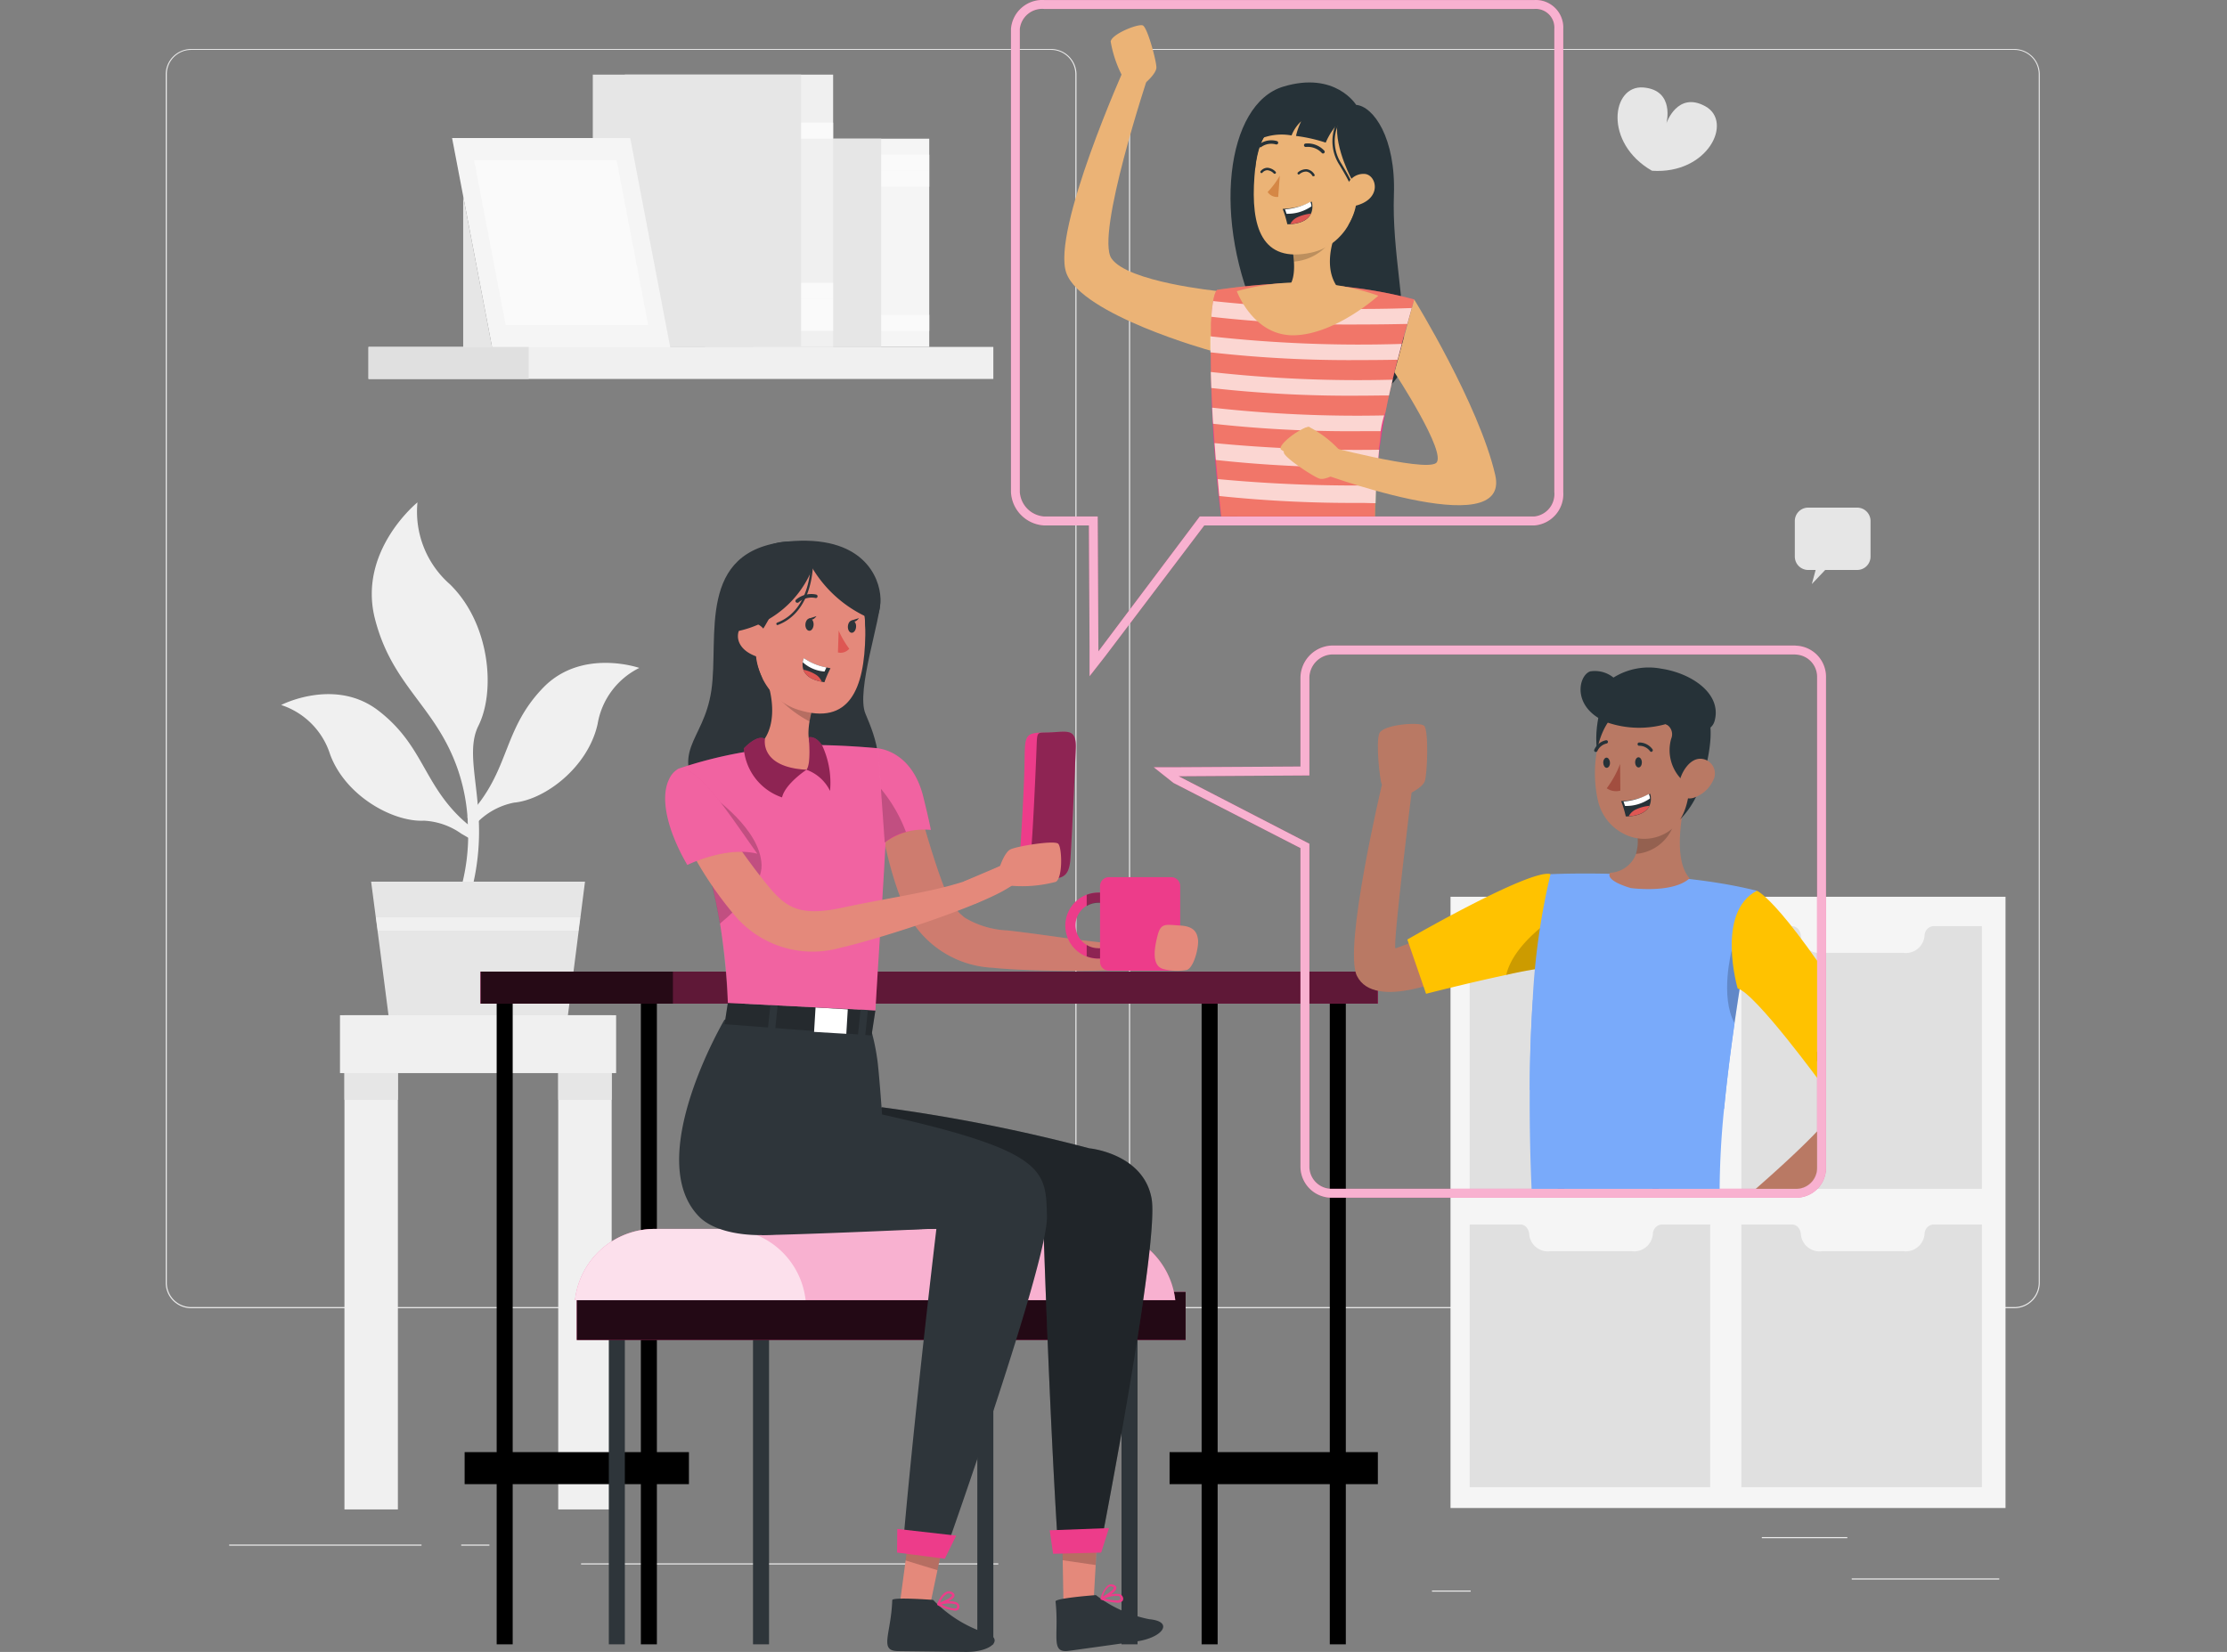<svg id="Our_Communities_" data-name="Our Communities " xmlns="http://www.w3.org/2000/svg" xmlns:xlink="http://www.w3.org/1999/xlink" width="191.273" height="141.918" viewBox="0 0 191.273 141.918">
  <rect x="0" y="0" width="191.273" height="141.918" fill="#808080" stroke="none"/>
  <defs>
    <clipPath id="clip-path">
      <path id="Path_77575" data-name="Path 77575" d="M319.478,192.963V235.04a1.8,1.8,0,0,1-1.844,1.844H277.852a1.913,1.913,0,0,1-1.981-1.844v-27.8l-11.231-5.8,11.231-.069v-8.415a2.031,2.031,0,0,1,1.981-1.981h39.782a1.912,1.912,0,0,1,1.844,1.993Z" transform="translate(-264.64 -190.97)" fill="none"/>
    </clipPath>
    <clipPath id="clip-path-2">
      <path id="Path_77612" data-name="Path 77612" d="M274.884,47.712V87.494a1.934,1.934,0,0,1-1.721,2.1H244.431l-8.706,11.586L235.664,89.6h-4.59a2.257,2.257,0,0,1-2.1-2.1V47.712a1.934,1.934,0,0,1,2.1-1.721h42.077a1.6,1.6,0,0,1,1.733,1.721Z" transform="translate(-228.97 -45.985)" fill="none"/>
    </clipPath>
  </defs>
  <g id="freepik--background-complete--inject-3" transform="translate(0 4.211)">
    <rect id="Rectangle_6133" data-name="Rectangle 6133" width="191.273" transform="translate(0 124.67)" fill="#ebebeb"/>
    <rect id="Rectangle_6134" data-name="Rectangle 6134" width="12.669" height="0.096" transform="translate(159.043 131.391)" fill="#ebebeb"/>
    <rect id="Rectangle_6135" data-name="Rectangle 6135" width="3.324" height="0.096" transform="translate(122.991 132.431)" fill="#ebebeb"/>
    <rect id="Rectangle_6136" data-name="Rectangle 6136" width="7.341" height="0.096" transform="translate(151.32 127.841)" fill="#ebebeb"/>
    <rect id="Rectangle_6137" data-name="Rectangle 6137" width="16.521" height="0.096" transform="translate(19.684 128.484)" fill="#ebebeb"/>
    <rect id="Rectangle_6138" data-name="Rectangle 6138" width="2.421" height="0.096" transform="translate(39.613 128.484)" fill="#ebebeb"/>
    <rect id="Rectangle_6139" data-name="Rectangle 6139" width="35.834" height="0.096" transform="translate(49.907 130.098)" fill="#ebebeb"/>
    <path id="Path_77525" data-name="Path 77525" d="M113.251,163.176H39.39a2.184,2.184,0,0,1-2.18-2.184V57.165A2.184,2.184,0,0,1,39.39,55h73.86a2.184,2.184,0,0,1,2.184,2.184V160.992A2.184,2.184,0,0,1,113.251,163.176ZM39.39,55.076a2.089,2.089,0,0,0-2.085,2.089V160.992a2.089,2.089,0,0,0,2.085,2.089h73.86a2.092,2.092,0,0,0,2.089-2.089V57.165a2.092,2.092,0,0,0-2.089-2.089Z" transform="translate(-22.977 -55)" fill="#ebebeb"/>
    <path id="Path_77526" data-name="Path 77526" d="M329.548,163.176H255.684a2.188,2.188,0,0,1-2.184-2.184V57.165A2.188,2.188,0,0,1,255.684,55h73.864a2.184,2.184,0,0,1,2.177,2.165V160.992A2.184,2.184,0,0,1,329.548,163.176Zm-73.864-108.1a2.092,2.092,0,0,0-2.089,2.089V160.992a2.092,2.092,0,0,0,2.089,2.089h73.864a2.092,2.092,0,0,0,2.089-2.089V57.165a2.092,2.092,0,0,0-2.089-2.089Z" transform="translate(-156.532 -55)" fill="#ebebeb"/>
    <path id="Path_77527" data-name="Path 77527" d="M63.13,200.82a6.541,6.541,0,0,1,4.208,4.254c1.327,3.588,5.424,5.814,8.056,5.684a6.061,6.061,0,0,1,3.221,1.125c.325.184.658.383,1.014.589-.046-.356-.08-.727-.1-1.105-.283-.218-.562-.451-.834-.7l-.187-.176c-3.171-3.06-3.263-6.254-6.962-9.138C67.793,198.4,63.13,200.82,63.13,200.82Z" transform="translate(-38.982 -144.464)" fill="#f0f0f0"/>
    <path id="Path_77528" data-name="Path 77528" d="M119.721,193.3a6.583,6.583,0,0,0-3.58,4.808c-.822,3.741-4.548,6.522-7.172,6.763a6.094,6.094,0,0,0-3.033,1.568l-.918.727c0-.36-.023-.731-.057-1.109.249-.256.493-.524.727-.815l.161-.2c2.708-3.466,2.349-6.652,5.6-10.03C114.764,191.57,119.721,193.3,119.721,193.3Z" transform="translate(-64.811 -140.129)" fill="#f0f0f0"/>
    <path id="Path_77529" data-name="Path 77529" d="M92.67,184.181a20.207,20.207,0,0,1-.62,5.963c-1.779,6.92-.987.1-.987.1a17.508,17.508,0,0,0,.689-5.332c0-.36-.023-.731-.057-1.109a16.169,16.169,0,0,0-.83-4.039c-1.878-5.439-5.634-7.119-7.119-12.952S87.4,156.82,87.4,156.82a8.285,8.285,0,0,0,2.773,7.023c3.462,3.362,3.951,9.18,2.467,12.16-.864,1.729-.314,3.9-.061,6.782C92.62,183.233,92.655,183.7,92.67,184.181Z" transform="translate(-51.545 -117.872)" fill="#f0f0f0"/>
    <path id="Path_77530" data-name="Path 77530" d="M101.7,242l-.413,3.236-.153,1.174-.149,1.182-.784,6.128-15.354-.061-.784-6.074-.31-2.349L83.33,242Z" transform="translate(-51.455 -170.469)" fill="#e6e6e6"/>
    <path id="Path_77531" data-name="Path 77531" d="M101.955,250l-.153,1.148H84.577L84.42,250Z" transform="translate(-52.128 -175.409)" fill="#f0f0f0"/>
    <rect id="Rectangle_6140" data-name="Rectangle 6140" width="4.59" height="42.459" transform="translate(29.584 83.006)" fill="#f0f0f0"/>
    <rect id="Rectangle_6141" data-name="Rectangle 6141" width="4.59" height="42.459" transform="translate(47.945 83.006)" fill="#f0f0f0"/>
    <rect id="Rectangle_6142" data-name="Rectangle 6142" width="4.59" height="4.973" transform="translate(29.584 85.301)" fill="#e6e6e6"/>
    <rect id="Rectangle_6143" data-name="Rectangle 6143" width="4.59" height="4.973" transform="translate(47.945 85.301)" fill="#e6e6e6"/>
    <rect id="Rectangle_6144" data-name="Rectangle 6144" width="23.716" height="4.973" transform="translate(29.201 83.006)" fill="#f0f0f0"/>
    <rect id="Rectangle_6145" data-name="Rectangle 6145" width="47.669" height="52.512" transform="translate(124.582 72.831)" fill="#f5f5f5"/>
    <path id="Path_77532" data-name="Path 77532" d="M411.656,319v22.569H391V319h4.391s.574,0,.715.765a1.607,1.607,0,0,0,1.836,1.53H404.9a1.622,1.622,0,0,0,1.836-1.53.833.833,0,0,1,.715-.765Z" transform="translate(-241.436 -218.015)" fill="#e0e0e0"/>
    <path id="Path_77533" data-name="Path 77533" d="M350.656,319v22.569H330V319h4.391s.574,0,.715.765a1.607,1.607,0,0,0,1.836,1.53H343.9a1.622,1.622,0,0,0,1.836-1.53.833.833,0,0,1,.715-.765Z" transform="translate(-203.769 -218.015)" fill="#e0e0e0"/>
    <path id="Path_77534" data-name="Path 77534" d="M411.656,252v22.569H391V252h4.391s.574,0,.715.765a1.607,1.607,0,0,0,1.836,1.53H404.9a1.622,1.622,0,0,0,1.836-1.53.833.833,0,0,1,.715-.765Z" transform="translate(-241.436 -176.644)" fill="#e0e0e0"/>
    <path id="Path_77535" data-name="Path 77535" d="M350.656,252v22.569H330V252h4.391s.574,0,.715.765a1.607,1.607,0,0,0,1.836,1.53H343.9a1.622,1.622,0,0,0,1.836-1.53.833.833,0,0,1,.715-.765Z" transform="translate(-203.769 -176.644)" fill="#e0e0e0"/>
    <rect id="Rectangle_6146" data-name="Rectangle 6146" width="15.137" height="17.889" transform="translate(64.675 7.704)" fill="#f5f5f5"/>
    <rect id="Rectangle_6147" data-name="Rectangle 6147" width="5.504" height="1.376" transform="translate(74.308 22.841)" fill="#fafafa"/>
    <rect id="Rectangle_6148" data-name="Rectangle 6148" width="5.504" transform="translate(74.308 21.465)" fill="#fafafa"/>
    <rect id="Rectangle_6149" data-name="Rectangle 6149" width="5.504" height="1.376" transform="translate(74.308 9.08)" fill="#fafafa"/>
    <rect id="Rectangle_6150" data-name="Rectangle 6150" width="5.504" height="1.376" transform="translate(74.308 10.457)" fill="#fafafa"/>
    <rect id="Rectangle_6151" data-name="Rectangle 6151" width="15.137" height="17.889" transform="translate(60.547 7.704)" fill="#e6e6e6"/>
    <rect id="Rectangle_6152" data-name="Rectangle 6152" width="17.889" height="23.393" transform="translate(53.667 2.2)" fill="#f0f0f0"/>
    <rect id="Rectangle_6153" data-name="Rectangle 6153" width="4.128" height="2.752" transform="translate(67.427 21.465)" fill="#fafafa"/>
    <rect id="Rectangle_6154" data-name="Rectangle 6154" width="4.128" height="1.376" transform="translate(67.427 20.089)" fill="#fafafa"/>
    <rect id="Rectangle_6155" data-name="Rectangle 6155" width="4.128" height="1.376" transform="translate(67.427 6.328)" fill="#fafafa"/>
    <rect id="Rectangle_6156" data-name="Rectangle 6156" width="4.128" transform="translate(67.427 9.08)" fill="#fafafa"/>
    <rect id="Rectangle_6157" data-name="Rectangle 6157" width="17.889" height="23.393" transform="translate(50.914 2.2)" fill="#e6e6e6"/>
    <rect id="Rectangle_6158" data-name="Rectangle 6158" width="53.667" height="2.752" transform="translate(31.649 25.593)" fill="#f0f0f0"/>
    <path id="Path_77536" data-name="Path 77536" d="M101.51,75h15.3l3.435,17.978h-15.3Z" transform="translate(-62.681 -67.35)" fill="#f5f5f5"/>
    <rect id="Rectangle_6159" data-name="Rectangle 6159" width="13.761" height="2.752" transform="translate(31.649 25.593)" fill="#e0e0e0"/>
    <path id="Path_77537" data-name="Path 77537" d="M106.46,80H118.7l2.708,14.153H109.168Z" transform="translate(-65.737 -70.437)" fill="#fafafa"/>
    <path id="Path_77538" data-name="Path 77538" d="M104,88.04v12.99h2.483Z" transform="translate(-64.218 -75.402)" fill="#e6e6e6"/>
    <path id="Path_77539" data-name="Path 77539" d="M370.739,65.245c-2.414-1.339-3.351,1.465-3.351,1.465s.765-2.85-1.97-3.083-3.443,4.755.731,7.153C370.949,71.109,373.152,66.58,370.739,65.245Z" transform="translate(-224.265 -60.322)" fill="#e6e6e6"/>
    <path id="Path_77540" data-name="Path 77540" d="M408.355,158h-4.208A1.148,1.148,0,0,0,403,159.148v3.06a1.148,1.148,0,0,0,1.148,1.148h.639l-.325,1.209,1.147-1.209h2.747a1.147,1.147,0,0,0,1.147-1.148v-3.06A1.148,1.148,0,0,0,408.355,158Z" transform="translate(-248.846 -118.601)" fill="#e6e6e6"/>
  </g>
  <g id="freepik--Table--inject-3" transform="translate(39.906 83.471)">
    <rect id="Rectangle_6160" data-name="Rectangle 6160" width="17.889" height="2.752" transform="translate(60.547 41.282)"/>
    <rect id="Rectangle_6161" data-name="Rectangle 6161" width="1.376" height="55.043" transform="translate(63.299 2.752)"/>
    <rect id="Rectangle_6162" data-name="Rectangle 6162" width="1.376" height="55.043" transform="translate(74.308 2.752)"/>
    <rect id="Rectangle_6163" data-name="Rectangle 6163" width="77.06" height="2.752" transform="translate(1.376)" fill="#ed3c8a" style="isolation: isolate"/>
    <rect id="Rectangle_6164" data-name="Rectangle 6164" width="77.06" height="2.752" transform="translate(1.376)" fill="#ed3c8a"/>
    <rect id="Rectangle_6165" data-name="Rectangle 6165" width="77.06" height="2.752" transform="translate(1.376)" opacity="0.6"/>
    <rect id="Rectangle_6166" data-name="Rectangle 6166" width="16.513" height="2.752" transform="translate(1.376)" opacity="0.6"/>
    <rect id="Rectangle_6167" data-name="Rectangle 6167" width="19.265" height="2.752" transform="translate(0 41.282)"/>
    <rect id="Rectangle_6168" data-name="Rectangle 6168" width="1.376" height="55.043" transform="translate(2.752 2.752)"/>
    <rect id="Rectangle_6169" data-name="Rectangle 6169" width="1.376" height="55.043" transform="translate(15.137 2.752)"/>
  </g>
  <g id="freepik--Chair--inject-3" transform="translate(49.387 105.578)">
    <rect id="Rectangle_6170" data-name="Rectangle 6170" width="1.376" height="30.273" transform="translate(34.553 5.414)" fill="#2e353a"/>
    <rect id="Rectangle_6171" data-name="Rectangle 6171" width="1.376" height="30.273" transform="translate(2.904 5.414)" fill="#2e353a"/>
    <rect id="Rectangle_6172" data-name="Rectangle 6172" width="1.376" height="30.273" transform="translate(15.288 5.414)" fill="#2e353a"/>
    <rect id="Rectangle_6173" data-name="Rectangle 6173" width="1.376" height="30.273" transform="translate(46.938 5.414)" fill="#2e353a"/>
    <rect id="Rectangle_6174" data-name="Rectangle 6174" width="52.291" height="4.128" transform="translate(0.152 5.414)" fill="#ed3c8a"/>
    <rect id="Rectangle_6175" data-name="Rectangle 6175" width="52.291" height="4.128" transform="translate(0.152 5.414)" opacity="0.849"/>
    <path id="Path_77541" data-name="Path 77541" d="M180.666,326.12H129.11a6.885,6.885,0,0,1,6.843-6.12h37.869a6.886,6.886,0,0,1,6.843,6.121Z" transform="translate(-129.11 -320)" fill="#ed3c8a"/>
    <path id="Path_77542" data-name="Path 77542" d="M180.666,326.12H129.11a6.885,6.885,0,0,1,6.843-6.12h37.869a6.886,6.886,0,0,1,6.843,6.121Z" transform="translate(-129.11 -320)" fill="#fff" opacity="0.6"/>
    <path id="Path_77543" data-name="Path 77543" d="M148.917,326.12H129.11a6.885,6.885,0,0,1,6.843-6.12h6.12a6.886,6.886,0,0,1,6.843,6.121Z" transform="translate(-129.11 -320)" fill="#fff" opacity="0.6"/>
  </g>
  <g id="freepik--character-3--inject-3" transform="translate(99.091 55.457)">
    <path id="Path_77544" data-name="Path 77544" d="M314.182,189.746a1.913,1.913,0,0,1,1.844,1.981V233.8a1.8,1.8,0,0,1-1.844,1.844H274.4a1.912,1.912,0,0,1-1.981-1.844V206l-11.231-5.8,11.231-.069v-8.415a2.031,2.031,0,0,1,1.981-1.981h39.713m.069-.765H274.4a2.8,2.8,0,0,0-2.746,2.746v7.65l-10.439.061H259.05l1.695,1.346,10.909,5.6V233.8a2.678,2.678,0,0,0,2.746,2.609h39.782a2.563,2.563,0,0,0,2.609-2.609V191.728a2.678,2.678,0,0,0-2.609-2.746Z" transform="translate(-259.05 -188.97)" fill="#ed3c8a"/>
    <path id="Path_77545" data-name="Path 77545" d="M314.182,189.746a1.913,1.913,0,0,1,1.844,1.981V233.8a1.8,1.8,0,0,1-1.844,1.844H274.4a1.912,1.912,0,0,1-1.981-1.844V206l-11.231-5.8,11.231-.069v-8.415a2.031,2.031,0,0,1,1.981-1.981h39.713m.069-.765H274.4a2.8,2.8,0,0,0-2.746,2.746v7.65l-10.439.061H259.05l1.695,1.346,10.909,5.6V233.8a2.678,2.678,0,0,0,2.746,2.609h39.782a2.563,2.563,0,0,0,2.609-2.609V191.728a2.678,2.678,0,0,0-2.609-2.746Z" transform="translate(-259.05 -188.97)" fill="#fff" opacity="0.6"/>
    <g id="Group_54595" data-name="Group 54595" transform="translate(2.138 0.765)" clip-path="url(#clip-path)">
      <g id="freepik--group--inject-3" transform="translate(15.059 1.146)">
        <path id="Path_77547" data-name="Path 77547" d="M310.955,232.983l-3.382,1.262c-.252-.191,1.385-13.388,1.385-13.388l-2.54-.708s-3.339,14.046-2.157,16.448c1.53,3.121,8.285,0,8.285,0Z" transform="translate(-304.008 -210.134)" fill="#b97964"/>
        <path id="Path_77548" data-name="Path 77548" d="M329.484,248.177a3.064,3.064,0,0,0-.608,0,36.925,36.925,0,0,0-4.384.746c-3.282.692-6.885,1.622-6.885,1.622L316,245.882s10.584-6.12,12.3-5.619C328.3,240.263,331.174,248.433,329.484,248.177Z" transform="translate(-311.413 -222.535)" fill="#ffc200"/>
        <path id="Path_77549" data-name="Path 77549" d="M398.85,273.46a11.272,11.272,0,0,1,2.517,7.474c-.321,4.208-11.005,10.71-11.005,10.71l-1.362-2.1s8.511-7.172,8.7-8.607-1.767-4.59-1.767-4.59Z" transform="translate(-356.489 -243.052)" fill="#b97964"/>
        <path id="Path_77550" data-name="Path 77550" d="M385.8,313.552a14.014,14.014,0,0,1,1.656,2.632c-.084.3-1.492,1.174-1.492,1.174s.237,1.392.237,1.645c0,.624-1.113,1.4-1.4,1.213-1.029-.689-1.4-2.551-1.6-3.4S385.294,313.3,385.8,313.552Z" transform="translate(-352.902 -267.798)" fill="#ed3c8a"/>
        <path id="Path_77551" data-name="Path 77551" d="M385.8,313.552a14.014,14.014,0,0,1,1.656,2.632c-.084.3-1.492,1.174-1.492,1.174s.237,1.392.237,1.645c0,.624-1.113,1.4-1.4,1.213-1.029-.689-1.4-2.551-1.6-3.4S385.294,313.3,385.8,313.552Z" transform="translate(-352.902 -267.798)" fill="#fff" opacity="0.7" style="isolation: isolate"/>
        <path id="Path_77552" data-name="Path 77552" d="M343.667,313h16.066v1.913l-16.272-.2Z" transform="translate(-328.369 -267.467)" fill="#263238"/>
        <rect id="Rectangle_6176" data-name="Rectangle 6176" width="0.574" height="3.397" transform="translate(25.626 44.672)" fill="#ed3c8a"/>
        <rect id="Rectangle_6177" data-name="Rectangle 6177" width="0.574" height="3.397" transform="translate(17.497 44.672)" fill="#ed3c8a"/>
        <path id="Path_77553" data-name="Path 77553" d="M342.584,254.683a36.926,36.926,0,0,0-4.384.746c.593-2.563,3.749-4.659,3.749-4.659Z" transform="translate(-325.121 -229.041)" opacity="0.2" style="isolation: isolate"/>
        <rect id="Rectangle_6178" data-name="Rectangle 6178" width="2.972" height="2.142" transform="translate(19.647 45.2)" fill="#fff"/>
        <path id="Path_77554" data-name="Path 77554" d="M362.979,241.658s-.486,2.44-1.079,5.986c-.268,1.6-.555,3.443-.834,5.355v.027c-.34,2.375-.662,4.9-.9,7.363a72.352,72.352,0,0,0-.383,7.65H343.673s-.233-4-.2-9.253c0-2.406.084-5.072.256-7.742a58.918,58.918,0,0,1,1.53-10.81C345.265,240.228,355.417,239.75,362.979,241.658Z" transform="translate(-328.376 -222.5)" fill="#79aafa"/>
        <path id="Path_77555" data-name="Path 77555" d="M368.259,228.746c-1.465,1.331-5.053.838-5.053.838s-2.242-.612-1.771-1.312a2.5,2.5,0,0,0,2.222-1.622,3.824,3.824,0,0,0,.134-1.507,7.894,7.894,0,0,0-.111-.842l4.433-3.3C367.536,223.184,366.825,227.174,368.259,228.746Z" transform="translate(-339.428 -210.659)" fill="#b97964"/>
        <path id="Path_77556" data-name="Path 77556" d="M370.773,226.5a3.749,3.749,0,0,1-3.443,3.546,3.826,3.826,0,0,0,.134-1.507Z" transform="translate(-343.108 -214.055)" opacity="0.2" style="isolation: isolate"/>
        <path id="Path_77557" data-name="Path 77557" d="M358.82,202.7s-1.266,4,.658,5.914,3.125-5.7,3.125-5.7Z" transform="translate(-337.601 -199.359)" fill="#263238"/>
        <path id="Path_77558" data-name="Path 77558" d="M365.672,211.371a4.454,4.454,0,0,1-.581.734,3.76,3.76,0,0,1-4.495.765,4.207,4.207,0,0,1-2.058-2.3,3.911,3.911,0,0,1-.134-.425,8.586,8.586,0,0,1-.2-1.071c-.348-2.651.233-6.181,2.777-7.268a4.07,4.07,0,0,1,5.355,2.134,4.02,4.02,0,0,1,.325,1.871C366.541,208.353,366.564,209.993,365.672,211.371Z" transform="translate(-337.415 -198.604)" fill="#b97964"/>
        <path id="Path_77559" data-name="Path 77559" d="M367.727,214.5c0,.237-.122.44-.283.44s-.291-.2-.295-.436.126-.44.283-.44S367.72,214.247,367.727,214.5Z" transform="translate(-342.997 -206.374)" fill="#263238"/>
        <path id="Path_77560" data-name="Path 77560" d="M360.557,214.586c.019.241-.126.44-.283.44s-.287-.2-.294-.436.126-.44.283-.44S360.553,214.357,360.557,214.586Z" transform="translate(-338.569 -206.429)" fill="#263238"/>
        <path id="Path_77561" data-name="Path 77561" d="M361.918,215.57a8.626,8.626,0,0,1-1.148,2.089,1.4,1.4,0,0,0,1.17.2Z" transform="translate(-339.058 -207.306)" fill="#a24e3f"/>
        <path id="Path_77562" data-name="Path 77562" d="M368.9,211.553a.153.153,0,0,1-.138-.054,1.148,1.148,0,0,0-.918-.467.138.138,0,0,1-.153-.13.141.141,0,0,1,.126-.153h0a1.411,1.411,0,0,1,1.148.574.141.141,0,0,1-.019.2h0a.184.184,0,0,1-.046.031Z" transform="translate(-343.33 -204.33)" fill="#263238"/>
        <path id="Path_77563" data-name="Path 77563" d="M358.109,211.241a.161.161,0,0,1-.084,0,.145.145,0,0,1-.073-.187h0a1.408,1.408,0,0,1,1.014-.815.145.145,0,0,1,.161.122h0a.149.149,0,0,1-.122.161h0a1.148,1.148,0,0,0-.792.654A.152.152,0,0,1,358.109,211.241Z" transform="translate(-337.311 -204.013)" fill="#263238"/>
        <path id="Path_77564" data-name="Path 77564" d="M374.277,203.23l-.207,1.3a.979.979,0,0,1,.448,1.251,3.577,3.577,0,0,0,.93,3.534s.042-.478.44-.352.2,2.613-.624,3.775a7.752,7.752,0,0,0,1.989-3.626c.7-2.395.853-4.407.383-5.355Z" transform="translate(-347.27 -199.686)" fill="#263238"/>
        <path id="Path_77565" data-name="Path 77565" d="M379.927,216.282a2.834,2.834,0,0,1-1.607,1.454c-.937.329-1.469-.5-1.262-1.419.187-.815.9-1.993,1.87-1.913A1.262,1.262,0,0,1,379.927,216.282Z" transform="translate(-349.088 -206.583)" fill="#b97964"/>
        <path id="Path_77566" data-name="Path 77566" d="M364,222.9a9.2,9.2,0,0,1,.4,1.32h.245c1.1-.08,1.58-.482,1.783-.9a1.445,1.445,0,0,0,.126-.662,1.272,1.272,0,0,0-.061-.383,5.326,5.326,0,0,1-2.119.6C364.149,222.9,364,222.9,364,222.9Z" transform="translate(-341.052 -211.449)" fill="#263238"/>
        <path id="Path_77567" data-name="Path 77567" d="M364.53,222.969l.13.383a3.576,3.576,0,0,0,2.138-.639.723.723,0,0,0-.1-.383A5.3,5.3,0,0,1,364.53,222.969Z" transform="translate(-341.379 -211.48)" fill="#fff"/>
        <path id="Path_77568" data-name="Path 77568" d="M365.7,225.869c1.1-.08,1.58-.482,1.783-.9a3.578,3.578,0,0,0-1.2.329A1.308,1.308,0,0,0,365.7,225.869Z" transform="translate(-342.102 -213.11)" fill="#de5753"/>
        <path id="Path_77569" data-name="Path 77569" d="M366.4,198.516c.627-2.341-2.008-4.089-4.59-4.472a5.717,5.717,0,0,0-4.1.765,2.544,2.544,0,0,0-2-.532c-1.037.36-1.618,3.148,1.5,4.4a8.45,8.45,0,0,0,4.973.134S365.906,200.39,366.4,198.516Z" transform="translate(-335.419 -193.966)" fill="#263238"/>
        <path id="Path_77570" data-name="Path 77570" d="M389.271,258.416c-.268,1.61-.558,3.443-.838,5.39-1.262-2.322-.256-6.185-.256-6.185Z" transform="translate(-355.746 -233.271)" opacity="0.2" style="isolation: isolate"/>
        <path id="Path_77571" data-name="Path 77571" d="M390.988,244.05s2.261.746,10.274,13.878l-4.621,2.838s-5.784-7.937-7.3-8.32C389.339,252.446,387.438,245.9,390.988,244.05Z" transform="translate(-356.385 -224.892)" fill="#ffc200"/>
        <path id="Path_77572" data-name="Path 77572" d="M311.875,212.672s1.308-.57,1.53-1.17.359-4.437-.065-4.778-3.481-.1-3.825.643.038,4.089.2,4.4Z" transform="translate(-307.323 -201.75)" fill="#b97964"/>
        <path id="Path_77573" data-name="Path 77573" d="M361.078,270.058v.027c-.341,2.375-.662,4.9-.9,7.363-1.974-.765-6.855-2.043-16.685-1.618,0-2.406.084-5.072.256-7.742A36.519,36.519,0,0,1,361.078,270.058Z" transform="translate(-328.387 -239.551)" fill="#79aafa"/>
      </g>
    </g>
  </g>
  <g id="freepik--character-2--inject-3" transform="translate(86.831)">
    <path id="Path_77576" data-name="Path 77576" d="M271.946,44.76a1.6,1.6,0,0,1,1.721,1.721V86.263a1.934,1.934,0,0,1-1.721,2.1H243.215l-8.706,11.586-.061-11.586h-4.59a2.257,2.257,0,0,1-2.1-2.1V46.481a1.934,1.934,0,0,1,2.1-1.721h41.9m.191-.765H229.869A2.7,2.7,0,0,0,227,46.481V86.263a3.018,3.018,0,0,0,2.869,2.869h3.825l.057,10.73v2.222l1.362-1.744L243.6,89.132h28.348a2.7,2.7,0,0,0,2.486-2.869V46.481a2.364,2.364,0,0,0-2.486-2.486Z" transform="translate(-227 -43.991)" fill="#ed3c8a"/>
    <path id="Path_77577" data-name="Path 77577" d="M271.946,44.76a1.6,1.6,0,0,1,1.721,1.721V86.263a1.934,1.934,0,0,1-1.721,2.1H243.215l-8.706,11.586-.061-11.586h-4.59a2.257,2.257,0,0,1-2.1-2.1V46.481a1.934,1.934,0,0,1,2.1-1.721h41.9m.191-.765H229.869A2.7,2.7,0,0,0,227,46.481V86.263a3.018,3.018,0,0,0,2.869,2.869h3.825l.057,10.73v2.222l1.362-1.744L243.6,89.132h28.348a2.7,2.7,0,0,0,2.486-2.869V46.481a2.364,2.364,0,0,0-2.486-2.486Z" transform="translate(-227 -43.991)" fill="#fff" opacity="0.6"/>
    <g id="Group_54603" data-name="Group 54603" transform="translate(0.754 0.763)" clip-path="url(#clip-path-2)">
      <path id="Path_77579" data-name="Path 77579" d="M287.511,160.709l.1,1.92-13.392-.337-.115-2.272Z" transform="translate(-256.837 -116.4)" fill="#263238"/>
      <rect id="Rectangle_6179" data-name="Rectangle 6179" width="2.884" height="2.188" transform="translate(23.214 46.24) rotate(-177.76)" fill="#fff"/>
      <rect id="Rectangle_6180" data-name="Rectangle 6180" width="0.654" height="3.324" transform="translate(26.755 47.061) rotate(-179.92)" fill="#263238"/>
      <rect id="Rectangle_6181" data-name="Rectangle 6181" width="0.654" height="3.324" transform="translate(26.755 47.061) rotate(-179.92)" fill="#fff" opacity="0.1" style="isolation: isolate"/>
      <rect id="Rectangle_6182" data-name="Rectangle 6182" width="0.654" height="3.324" transform="translate(18.695 46.583) rotate(-179.97)" fill="#263238"/>
      <rect id="Rectangle_6183" data-name="Rectangle 6183" width="0.654" height="3.324" transform="translate(18.695 46.583) rotate(-179.97)" fill="#fff" opacity="0.1" style="isolation: isolate"/>
      <path id="Path_77580" data-name="Path 77580" d="M252.131,78.179s-7.719-.765-9.108-2.8S246.2,59.635,246.2,59.635l-2-.765s-6.35,14.153-5.053,17.76S251.523,83.3,251.523,83.3Z" transform="translate(-235.147 -53.941)" fill="#ebb376"/>
      <path id="Path_77581" data-name="Path 77581" d="M287.083,64.433s-1.783-2.919-6.254-1.568c-4.919,1.484-6.216,11.453-2,20.35s12.091,7.268,12.336,2.942-1.01-9.1-.838-14S288.56,64.559,287.083,64.433Z" transform="translate(-258.192 -56.187)" fill="#263238"/>
      <path id="Path_77582" data-name="Path 77582" d="M272.728,127.916l13.185.474a46.874,46.874,0,0,1,.914-9.712c.249-1.274.574-2.7,1-4.345.226-.88.478-1.825.765-2.846.21-.765.44-1.591.7-2.46a38.632,38.632,0,0,0-5.516-1.04,42,42,0,0,0-5.925-.325c-2.551.107-5.474.543-5.474.543s-.413.119-.539,2.842A115.634,115.634,0,0,0,272.728,127.916Z" transform="translate(-255.407 -84.066)" fill="#ed3c8a"/>
      <path id="Path_77583" data-name="Path 77583" d="M272.728,127.916l13.185.474a46.874,46.874,0,0,1,.914-9.712c.249-1.274.574-2.7,1-4.345.226-.88.478-1.825.765-2.846.21-.765.44-1.591.7-2.46a38.632,38.632,0,0,0-5.516-1.04,42,42,0,0,0-5.925-.325c-2.551.107-5.474.543-5.474.543s-.413.119-.539,2.842A115.634,115.634,0,0,0,272.728,127.916Z" transform="translate(-255.407 -84.066)" fill="#ed3c8a" opacity="0.2" style="isolation: isolate"/>
      <g id="Group_54596" data-name="Group 54596" transform="translate(16.388 23.583)" opacity="0.3">
        <path id="Path_77584" data-name="Path 77584" d="M289.3,109.015l-.214.738c-.138.471-.264.926-.383,1.366-.031.119-.065.237-.1.356-.13.47-.252.926-.383,1.362s-.245.922-.356,1.358l-.034.126c-.141.555-.275,1.086-.382,1.591s-.218.922-.314,1.354-.2.952-.291,1.4c-.023.107-.1.21-.122.314a7.987,7.987,0,0,0-.3,1.354h0a12.261,12.261,0,0,1-.176,1.591v.115c-.061.467-.08.914-.122,1.354v.061c-.046.558-.069,1.1-.1,1.649-.023.448-.031.9-.042,1.35-.019.62-.027,1.255-.034,1.913l-13.181-.474c-.08-.7-.145-1.369-.21-2.016-.046-.474-.088-.937-.13-1.389-.053-.585-.1-1.148-.149-1.691-.019-.237-.038-.49-.057-.734s-.038-.448-.054-.666c-.042-.593-.08-1.148-.115-1.7-.031-.478-.057-.937-.08-1.381q-.054-.9-.08-1.7-.027-.727-.046-1.377c0-.616,0-1.178-.023-1.691s0-.96,0-1.373.019-.815.034-1.148c0-.187.019-.382.031-.528a11.582,11.582,0,0,1,.153-1.35c.161-.907.356-.964.356-.964s2.922-.436,5.474-.543a41.991,41.991,0,0,1,5.925.325A38.633,38.633,0,0,1,289.3,109.015Z" transform="translate(-271.813 -107.636)" fill="#faff1e"/>
        <path id="Path_77585" data-name="Path 77585" d="M289.3,109.015l-.214.738c-.138.471-.264.926-.383,1.366-.031.119-.065.237-.1.356-.13.47-.252.926-.383,1.362s-.245.922-.356,1.358l-.034.126c-.141.555-.275,1.086-.382,1.591s-.218.922-.314,1.354-.2.952-.291,1.4c-.023.107-.1.21-.122.314a7.987,7.987,0,0,0-.3,1.354h0a12.261,12.261,0,0,1-.176,1.591v.115c-.061.467-.08.914-.122,1.354v.061c-.046.558-.069,1.1-.1,1.649-.023.448-.031.9-.042,1.35-.019.62-.027,1.255-.034,1.913l-13.181-.474c-.08-.7-.145-1.369-.21-2.016-.046-.474-.088-.937-.13-1.389-.053-.585-.1-1.148-.149-1.691-.019-.237-.038-.49-.057-.734s-.038-.448-.054-.666c-.042-.593-.08-1.148-.115-1.7-.031-.478-.057-.937-.08-1.381q-.054-.9-.08-1.7-.027-.727-.046-1.377c0-.616,0-1.178-.023-1.691s0-.96,0-1.373.019-.815.034-1.148c0-.187.019-.382.031-.528a11.582,11.582,0,0,1,.153-1.35c.161-.907.356-.964.356-.964s2.922-.436,5.474-.543a41.991,41.991,0,0,1,5.925.325A38.633,38.633,0,0,1,289.3,109.015Z" transform="translate(-271.813 -107.636)" fill="#faff1e" opacity="0.2" style="isolation: isolate"/>
      </g>
      <path id="Path_77586" data-name="Path 77586" d="M252.417,54.558s.868-.746.891-1.255-.765-3.473-1.171-3.634-2.678.742-2.754,1.389a10.12,10.12,0,0,0,1.186,3.309Z" transform="translate(-241.573 -48.249)" fill="#ebb376"/>
      <g id="Group_54597" data-name="Group 54597" transform="translate(16.46 25.103)" opacity="0.7">
        <path id="Path_77587" data-name="Path 77587" d="M289.213,112.207c-.138.47-.264.926-.382,1.366q-2.134.046-4.02.046A105.718,105.718,0,0,1,272,112.96a11.6,11.6,0,0,1,.153-1.35A119.219,119.219,0,0,0,289.213,112.207Z" transform="translate(-272 -111.61)" fill="#fff"/>
      </g>
      <g id="Group_54598" data-name="Group 54598" transform="translate(16.376 28.132)" opacity="0.7">
        <path id="Path_77588" data-name="Path 77588" d="M288.213,120.18c-.126.471-.245.922-.356,1.358-1.117.023-2.184.031-3.2.031a106.062,106.062,0,0,1-12.879-.666V119.53A115.812,115.812,0,0,0,288.213,120.18Z" transform="translate(-271.78 -119.53)" fill="#fff"/>
      </g>
      <g id="Group_54599" data-name="Group 54599" transform="translate(16.414 31.196)" opacity="0.7">
        <path id="Path_77589" data-name="Path 77589" d="M287.491,128.2c-.115.471-.218.922-.314,1.354-.849,0-1.668.019-2.456.019a106.624,106.624,0,0,1-12.8-.658q-.027-.727-.046-1.377A114.012,114.012,0,0,0,287.491,128.2Z" transform="translate(-271.88 -127.54)" fill="#fff"/>
      </g>
      <g id="Group_54600" data-name="Group 54600" transform="translate(16.525 34.26)" opacity="0.7">
        <path id="Path_77590" data-name="Path 77590" d="M286.943,136.216a7.986,7.986,0,0,0-.3,1.354H284.9a106.908,106.908,0,0,1-12.65-.639c-.031-.478-.057-.937-.08-1.381a112.38,112.38,0,0,0,14.773.666Z" transform="translate(-272.17 -135.55)" fill="#fff"/>
      </g>
      <g id="Group_54601" data-name="Group 54601" transform="translate(16.731 37.305)" opacity="0.7">
        <path id="Path_77591" data-name="Path 77591" d="M286.84,144.08c-.057.765-.107,1.148-.149,1.53h-.031c-.486,0-.964-.023-1.427-.023a107.738,107.738,0,0,1-12.413-.627c-.038-.478-.077-1-.111-1.45a128.532,128.532,0,0,0,14.084.57Z" transform="translate(-272.71 -143.51)" fill="#fff"/>
      </g>
      <g id="Group_54602" data-name="Group 54602" transform="translate(17.007 40.396)" opacity="0.7">
        <path id="Path_77592" data-name="Path 77592" d="M287.036,152.129c-.023.383-.038,1.148-.05,1.53h0c-.436,0-.864-.023-1.281-.023a110.2,110.2,0,0,1-12.145-.593c-.046-.474-.088-1.006-.13-1.454a126.892,126.892,0,0,0,13.6.539Z" transform="translate(-273.43 -151.59)" fill="#fff"/>
      </g>
      <path id="Path_77593" data-name="Path 77593" d="M303.575,111.24s5.569,9.024,6.962,15.083-15.607-.383-15.607-.383l.539-2.245s8.928,2.372,9.976,1.607-3.565-7.8-3.565-7.8Z" transform="translate(-269.699 -86.279)" fill="#ebb376"/>
      <path id="Path_77594" data-name="Path 77594" d="M292.8,143.878s-.979.589-1.469.451-3.06-1.821-3.079-2.257,1.53-2.3,2.184-2.18a9.4,9.4,0,0,1,2.766,2.173Z" transform="translate(-265.574 -103.968)" fill="#ebb376"/>
      <path id="Path_77595" data-name="Path 77595" d="M290,139.9c-.765,0-2.919,1.675-2.395,1.966s3.152,2.41,3.622,2.089a4.207,4.207,0,0,0,.952-1.232Z" transform="translate(-265.128 -103.976)" fill="#ebb376"/>
      <path id="Path_77596" data-name="Path 77596" d="M288.937,103.349c3.213-.574,4.116-2,4.116-2-2.15-1.836-.612-5.275-.612-5.275l-3.86.922a11.871,11.871,0,0,1,.237,1.63c.145,2.364-.922,2.44-.922,2.44C287.277,102.378,288.937,103.349,288.937,103.349Z" transform="translate(-265.27 -76.912)" fill="#ebb376"/>
      <path id="Path_77597" data-name="Path 77597" d="M289.91,96.992a11.871,11.871,0,0,1,.237,1.63,4.337,4.337,0,0,0,3.622-2.551Z" transform="translate(-266.599 -76.912)" opacity="0.2" style="isolation: isolate"/>
      <path id="Path_77598" data-name="Path 77598" d="M286.331,69.73c-3.4,0-4.495,1.794-4.759,5.294-.333,4.368.623,7.478,4.873,6.564C292.214,80.349,291.969,69.753,286.331,69.73Z" transform="translate(-261.413 -60.647)" fill="#ebb376"/>
      <path id="Path_77599" data-name="Path 77599" d="M290.148,73.3s-1.572-2.8-1.323-4.95c0,0-6.713-2.777-7.077,4.047,0,0-.631-6.063,5.206-6.174s5.772,8.415,2.746,10.959C289.7,77.187,291.123,75.053,290.148,73.3Z" transform="translate(-261.547 -58.484)" fill="#263238"/>
      <path id="Path_77600" data-name="Path 77600" d="M299.73,82.332a.1.1,0,0,1-.057-.18,4.972,4.972,0,0,0,1.408-2.215c.585-1.614-.455-3.351-1.289-4.747a3.738,3.738,0,0,1-.283-3.607.1.1,0,0,1,.138-.034.1.1,0,0,1,.034.134,3.542,3.542,0,0,0,.283,3.408c.857,1.431,1.913,3.209,1.3,4.915a4.787,4.787,0,0,1-1.477,2.3A.126.126,0,0,1,299.73,82.332Z" transform="translate(-272.319 -61.762)" fill="#263238"/>
      <path id="Path_77601" data-name="Path 77601" d="M302.268,84.4a1.488,1.488,0,0,1,1.61-1.35c1.052.119,1.53,2.3-1.075,2.789C302.429,85.912,302.219,85.545,302.268,84.4Z" transform="translate(-274.226 -68.869)" fill="#ebb376"/>
      <path id="Path_77602" data-name="Path 77602" d="M285.674,83.44a7.382,7.382,0,0,1-1.044,1.408.952.952,0,0,0,.907.417Z" transform="translate(-263.339 -69.113)" fill="#d58745"/>
      <path id="Path_77603" data-name="Path 77603" d="M294.468,77.064a.092.092,0,0,0,.042-.023.145.145,0,0,0,.027-.207,1.936,1.936,0,0,0-1.618-.62.145.145,0,0,0-.13.161.149.149,0,0,0,.161.134,1.645,1.645,0,0,1,1.354.5A.145.145,0,0,0,294.468,77.064Z" transform="translate(-268.376 -64.646)" fill="#263238"/>
      <path id="Path_77604" data-name="Path 77604" d="M284.166,75.847a.134.134,0,0,0,.092-.084.149.149,0,0,0-.08-.191,1.752,1.752,0,0,0-1.53.26.146.146,0,0,0,.153.249,1.473,1.473,0,0,1,1.255-.233A.149.149,0,0,0,284.166,75.847Z" transform="translate(-262.072 -64.209)" fill="#263238"/>
      <path id="Path_77605" data-name="Path 77605" d="M288,89.9a9.2,9.2,0,0,1,.4,1.32h.245c1.1-.08,1.58-.482,1.783-.9a1.446,1.446,0,0,0,.126-.662,1.275,1.275,0,0,0-.061-.383,5.327,5.327,0,0,1-2.119.6C288.149,89.9,288,89.9,288,89.9Z" transform="translate(-265.42 -72.719)" fill="#263238"/>
      <path id="Path_77606" data-name="Path 77606" d="M288.53,89.969l.13.383a3.576,3.576,0,0,0,2.138-.639.723.723,0,0,0-.1-.382A5.3,5.3,0,0,1,288.53,89.969Z" transform="translate(-265.747 -72.75)" fill="#fff"/>
      <path id="Path_77607" data-name="Path 77607" d="M289.7,92.869c1.1-.08,1.58-.482,1.783-.9a3.577,3.577,0,0,0-1.2.329A1.308,1.308,0,0,0,289.7,92.869Z" transform="translate(-266.47 -74.38)" fill="#de5753"/>
      <path id="Path_77608" data-name="Path 77608" d="M292.757,82.591h.027a.1.1,0,0,0,.027-.142.918.918,0,0,0-.658-.451,1.071,1.071,0,0,0-.765.275.1.1,0,0,0,.138.149.864.864,0,0,1,.6-.222.727.727,0,0,1,.5.356.1.1,0,0,0,.134.034Z" transform="translate(-267.499 -68.222)" fill="#263238"/>
      <path id="Path_77609" data-name="Path 77609" d="M284.269,82.179l.034-.023a.1.1,0,0,0,0-.142,1.067,1.067,0,0,0-.7-.344.765.765,0,0,0-.581.283.1.1,0,0,0,.142.145.581.581,0,0,1,.432-.218.865.865,0,0,1,.547.275A.111.111,0,0,0,284.269,82.179Z" transform="translate(-262.328 -68.02)" fill="#263238"/>
      <path id="Path_77610" data-name="Path 77610" d="M280,71.66a4.8,4.8,0,0,1,3.825-.956,3.245,3.245,0,0,1,.826-1.213,5.467,5.467,0,0,0-.444,1.255,13.659,13.659,0,0,1,2.551.574,6.19,6.19,0,0,1,1.419-2.039C281.025,66.374,280,71.66,280,71.66Z" transform="translate(-260.48 -59.831)" fill="#263238"/>
      <path id="Path_77611" data-name="Path 77611" d="M289.866,108.583s-3.63,3.29-7.184,3.4-4.973-3.787-4.973-3.787A20.166,20.166,0,0,1,289.866,108.583Z" transform="translate(-259.066 -83.943)" fill="#ebb376"/>
    </g>
  </g>
  <g id="freepik--character-1--inject-3" transform="translate(57.129 46.45)">
    <path id="Path_77613" data-name="Path 77613" d="M222.938,239.778c-2.525.819-12.1.765-15.683.382a8.725,8.725,0,0,1-7.738-5.623c-.149-.36-.287-.719-.417-1.083a32.619,32.619,0,0,1-1.5-6.415l3.825,1.063s.7,2.46,1.411,4.426c.138.383.275.731.409,1.048a4.8,4.8,0,0,0,1.66,2.3,7.769,7.769,0,0,0,3.626,1.079c3.462.382,7.111,1.048,9.731,1.148a19.092,19.092,0,0,0,4.254-.241S225.466,238.955,222.938,239.778Z" transform="translate(-179.144 -203.471)" fill="#e4897b"/>
    <path id="Path_77614" data-name="Path 77614" d="M222.938,239.778c-2.525.819-12.1.765-15.683.382a8.725,8.725,0,0,1-7.738-5.623c-.149-.36-.287-.719-.417-1.083a32.619,32.619,0,0,1-1.5-6.415l3.825,1.063s.7,2.46,1.411,4.426c.138.383.275.731.409,1.048a4.8,4.8,0,0,0,1.66,2.3,7.769,7.769,0,0,0,3.626,1.079c3.462.382,7.111,1.048,9.731,1.148a19.092,19.092,0,0,0,4.254-.241S225.466,238.955,222.938,239.778Z" transform="translate(-179.144 -203.471)" opacity="0.1" style="isolation: isolate"/>
    <path id="Path_77615" data-name="Path 77615" d="M163.007,165.5c6.545-.65,7.979,3.095,8.033,4.885s-2.123,7.926-1.293,9.9,2.184,5.153-.268,8.255-10.248,4.487-13.5-.382-.138-5.286.536-9.877S155.2,166.272,163.007,165.5Z" transform="translate(-152.545 -165.424)" fill="#2e353a"/>
    <path id="Path_77616" data-name="Path 77616" d="M241.169,392.442l-2.574-.26-.065-3.626-.05-3.328,3.106-.187-.218,3.917Z" transform="translate(-204.387 -301.033)" fill="#e4897b"/>
    <path id="Path_77617" data-name="Path 77617" d="M237,402.787c-.031-.287,3.469-.547,3.469-.547a11.04,11.04,0,0,0,4.59,2.073c2.154.2,1.148,1.607-1.148,1.913l-5.738.8C236.5,407.27,237.332,405.725,237,402.787Z" transform="translate(-203.472 -311.654)" fill="#2e353a"/>
    <path id="Path_77618" data-name="Path 77618" d="M248.475,401.4a5.2,5.2,0,0,1-1.312-.252.077.077,0,0,1-.034,0,.039.039,0,0,1,0-.019h0a.085.085,0,0,1,0-.069,1.987,1.987,0,0,1,.631-1.148.535.535,0,0,1,.451-.05c.168.053.26.141.268.26,0,.184-.207.383-.467.589a1.431,1.431,0,0,1,.788-.023.382.382,0,0,1,.218.21.337.337,0,0,1-.031.383A.665.665,0,0,1,248.475,401.4Zm-1.017-.356c.539.145,1.2.249,1.346.092,0,0,.053-.053,0-.187a.207.207,0,0,0-.119-.107A2.361,2.361,0,0,0,247.457,401.046Zm.536-1.044a.352.352,0,0,0-.184.054,1.53,1.53,0,0,0-.494.83c.486-.268.945-.608.933-.765,0-.05-.088-.084-.142-.1a.384.384,0,0,0-.1-.019Z" transform="translate(-209.722 -310.169)" fill="#ed3c8a"/>
    <path id="Path_77619" data-name="Path 77619" d="M241.35,389.062l-2.831-.413-.05-3.362,3.11-.207Z" transform="translate(-204.38 -301.058)" opacity="0.2" style="isolation: isolate"/>
    <path id="Path_77620" data-name="Path 77620" d="M204.5,300.531c-.681-3.863-5.3-4.326-5.3-4.326h-.027a145.367,145.367,0,0,0-17.848-3.534L171,303.652S182.586,303,195.21,303c0,0,.49,15.5,1.224,27.04l3.733.069S205.182,304.39,204.5,300.531Z" transform="translate(-162.719 -243.996)" fill="#2e353a"/>
    <path id="Path_77621" data-name="Path 77621" d="M204.5,300.531c-.681-3.863-5.3-4.326-5.3-4.326h-.027a145.367,145.367,0,0,0-17.848-3.534L171,303.652S182.586,303,195.21,303c0,0,.49,15.5,1.224,27.04l3.733.069S205.182,304.39,204.5,300.531Z" transform="translate(-162.719 -243.996)" opacity="0.3" style="isolation: isolate"/>
    <path id="Path_77622" data-name="Path 77622" d="M204.615,393.2l-2.505-.643.482-3.6.448-3.3,3.1.279-.807,3.84Z" transform="translate(-181.929 -301.416)" fill="#e4897b"/>
    <path id="Path_77623" data-name="Path 77623" d="M199.651,403.156c0-.287,3.511-.019,3.511-.019a11.069,11.069,0,0,0,4.208,2.735c2.077.516.9,1.76-1.438,1.733l-5.787-.069C198.492,407.513,199.547,406.109,199.651,403.156Z" transform="translate(-180.146 -312.137)" fill="#2e353a"/>
    <path id="Path_77624" data-name="Path 77624" d="M211.93,403.042a4.346,4.346,0,0,1-1.461-.463.091.091,0,0,1-.031-.023h0v-.019a.1.1,0,0,1,0-.073c0-.034.318-.849.8-1.04a.543.543,0,0,1,.455.019c.157.077.233.176.226.295,0,.187-.264.382-.551.516a1.407,1.407,0,0,1,.765.1.382.382,0,0,1,.184.237.34.34,0,0,1-.088.382.475.475,0,0,1-.295.073Zm-1.148-.516c.516.226,1.148.425,1.32.291,0,0,.061-.046.027-.184a.2.2,0,0,0-.1-.126,2.276,2.276,0,0,0-1.239.019Zm.635-.956a.351.351,0,0,0-.138.027,1.531,1.531,0,0,0-.608.746c.52-.191,1.025-.459,1.037-.616,0-.05-.077-.1-.126-.119a.358.358,0,0,0-.168-.038Z" transform="translate(-187.067 -311.125)" fill="#ed3c8a"/>
    <path id="Path_77625" data-name="Path 77625" d="M206.069,389.916l-2.739-.834.455-3.332,3.1.26Z" transform="translate(-182.682 -301.471)" opacity="0.2" style="isolation: isolate"/>
    <path id="Path_77626" data-name="Path 77626" d="M169.922,280.307s-.287-3.974-.421-4.785a18.678,18.678,0,0,0-.493-2.379c-.884-2.651-12.623-.975-12.623-.975s-7.054,11.961-2.173,16.923c1.083,1.1,3.2,1.6,5.355,1.58,0,0,2.708,0,15.021-.558,0,0-1.84,15.4-2.846,26.922l3.684.627s8.752-24.68,8.656-28.6S184.1,283.47,169.922,280.307Z" transform="translate(-151.29 -231.013)" fill="#2e353a"/>
    <path id="Path_77627" data-name="Path 77627" d="M201.445,387.38l5.061.574-.979,1.985-4.1-.528Z" transform="translate(-181.509 -302.478)" fill="#ed3c8a"/>
    <path id="Path_77628" data-name="Path 77628" d="M235.69,387.381l5.091-.191-.669,2.108-4.127.1Z" transform="translate(-202.664 -302.361)" fill="#ed3c8a"/>
    <path id="Path_77629" data-name="Path 77629" d="M162.973,269.24l-.283,1.828,12.623.972.333-2.157Z" transform="translate(-157.588 -229.529)" fill="#2e353a"/>
    <path id="Path_77630" data-name="Path 77630" d="M162.973,269.24l-.283,1.828,12.623.972.333-2.157Z" transform="translate(-157.588 -229.529)" opacity="0.2" style="isolation: isolate"/>
    <rect id="Rectangle_6184" data-name="Rectangle 6184" width="0.627" height="3.194" transform="translate(9.074 39.525) rotate(5.88)" fill="#2e353a"/>
    <rect id="Rectangle_6185" data-name="Rectangle 6185" width="2.774" height="2.104" transform="matrix(0.998, 0.06, -0.06, 0.998, 12.917, 40.1)" fill="#fff"/>
    <rect id="Rectangle_6186" data-name="Rectangle 6186" width="0.627" height="3.194" transform="translate(16.828 39.865) rotate(5.88)" fill="#2e353a"/>
    <path id="Path_77631" data-name="Path 77631" d="M169.286,234.123l-12.673-.643a51.176,51.176,0,0,0-1.4-10.366c-.321-1.293-.727-2.739-1.247-4.41-.279-.891-.585-1.848-.93-2.88-.26-.765-.337-1.6-.643-2.475a37.21,37.21,0,0,1,5.409-1.381,42.989,42.989,0,0,1,6.067-.639c2.628-.019,5.646.275,5.646.275s.432.1.7,2.888C170.46,217.12,169.837,224.59,169.286,234.123Z" transform="translate(-151.227 -193.769)" fill="#ed3c8a"/>
    <path id="Path_77632" data-name="Path 77632" d="M169.311,234.123l-12.673-.643a66.8,66.8,0,0,0-.666-6.809c-.18-1.113-.417-2.3-.738-3.557s-.727-2.739-1.247-4.41c-.279-.891-.585-1.848-.93-2.88v-.05c-.249-.765-.329-1.568-.627-2.425a37.715,37.715,0,0,1,5.394-1.381,42.985,42.985,0,0,1,6.067-.639c2.628-.019,5.646.275,5.646.275s.432.1.7,2.888C170.485,217.12,169.861,224.59,169.311,234.123Z" transform="translate(-151.252 -193.769)" fill="#fff" opacity="0.2" style="isolation: isolate"/>
    <path id="Path_77633" data-name="Path 77633" d="M233.62,209.765c-.073,1.913-.329,7.455-.451,9.379s-.811,1.848-2.919,1.848a2.424,2.424,0,0,1-.692-.08c-1.255-.317-.765-1.61-.711-2.41,0,0,.291-4.28.36-7.012s-.142-3.087,1.71-3.087S233.689,207.856,233.62,209.765Z" transform="translate(-198.352 -191.918)" fill="#ed3c8a"/>
    <path id="Path_77634" data-name="Path 77634" d="M234.992,209.765c-.073,1.913-.329,7.455-.451,9.379s-.811,1.848-2.919,1.848a2.424,2.424,0,0,1-.692-.08,10.785,10.785,0,0,1,.153-1.553c.21-1.679.49-8.251.539-9.594s.027-1.339.666-1.362C234.135,208.4,235.061,207.856,234.992,209.765Z" transform="translate(-199.725 -191.918)" opacity="0.4"/>
    <path id="Path_77635" data-name="Path 77635" d="M174.782,173.387s2.043-7.792-6.338-7.409-6.5,13.388-1.3,12.6A11.261,11.261,0,0,0,174.782,173.387Z" transform="translate(-157.592 -165.758)" fill="#2e353a"/>
    <path id="Path_77636" data-name="Path 77636" d="M173.862,205.218a5.679,5.679,0,0,1-4.472-1.76c2.452-1.687,1.216-5.459,1.216-5.459l3.94,1.385a12.065,12.065,0,0,0-.421,1.683c-.413,2.46.7,2.655.7,2.655C175.331,205.168,174.516,205.138,173.862,205.218Z" transform="translate(-161.725 -185.539)" fill="#e4897b"/>
    <path id="Path_77637" data-name="Path 77637" d="M176.51,199.4a12.069,12.069,0,0,0-.421,1.683,10.079,10.079,0,0,1-3.519-3.06Z" transform="translate(-163.688 -185.551)" opacity="0.2" style="isolation: isolate"/>
    <path id="Path_77638" data-name="Path 77638" d="M174.292,170.913c3.561.306,4.544,2.3,4.491,6-.069,4.617-1.366,7.788-5.738,6.426C167.112,181.489,168.378,170.4,174.292,170.913Z" transform="translate(-161.593 -168.803)" fill="#e4897b"/>
    <path id="Path_77639" data-name="Path 77639" d="M188.211,185.6a7.7,7.7,0,0,0,.91,1.565.975.975,0,0,1-.972.321Z" transform="translate(-173.309 -177.882)" fill="#de5753"/>
    <path id="Path_77640" data-name="Path 77640" d="M181.541,183.454c-.019.291-.191.52-.383.5s-.34-.256-.321-.551.191-.52.383-.509S181.56,183.159,181.541,183.454Z" transform="translate(-168.792 -176.214)" fill="#2e353a"/>
    <path id="Path_77641" data-name="Path 77641" d="M181.63,182.58l.65-.21S181.932,182.886,181.63,182.58Z" transform="translate(-169.283 -175.888)" fill="#2e353a"/>
    <path id="Path_77642" data-name="Path 77642" d="M191.081,183.89c-.019.295-.191.52-.383.509s-.34-.26-.321-.555.191-.52.382-.5S191.1,183.591,191.081,183.89Z" transform="translate(-174.683 -176.486)" fill="#2e353a"/>
    <path id="Path_77643" data-name="Path 77643" d="M191.16,183.02l.654-.21S191.481,183.326,191.16,183.02Z" transform="translate(-175.167 -176.16)" fill="#2e353a"/>
    <path id="Path_77644" data-name="Path 77644" d="M178.757,178.152a.146.146,0,0,1-.107-.042.153.153,0,0,1,0-.214,2,2,0,0,1,1.733-.447.153.153,0,0,1,.119.18.145.145,0,0,1-.18.115,1.7,1.7,0,0,0-1.45.382.161.161,0,0,1-.115.027Z" transform="translate(-167.415 -172.821)" fill="#2e353a"/>
    <path id="Path_77645" data-name="Path 77645" d="M191.108,178.387a.145.145,0,0,1-.1-.034,1.53,1.53,0,0,0-1.259-.383.153.153,0,0,1-.08-.295,1.809,1.809,0,0,1,1.53.444.148.148,0,0,1-.1.268Z" transform="translate(-174.186 -172.973)" fill="#2e353a"/>
    <path id="Path_77646" data-name="Path 77646" d="M182.6,192.678a9.3,9.3,0,0,0-.52,1.2,2.146,2.146,0,0,1-.226-.042c-1.029-.191-1.442-.624-1.587-1.04a1.427,1.427,0,0,1,.05-.987,4.912,4.912,0,0,0,1.936.8C182.464,192.648,182.6,192.678,182.6,192.678Z" transform="translate(-168.4 -181.717)" fill="#2e353a"/>
    <path id="Path_77647" data-name="Path 77647" d="M182.275,192.606l-.164.352a3.106,3.106,0,0,1-1.87-.8,1.31,1.31,0,0,1,.1-.352A4.912,4.912,0,0,0,182.275,192.606Z" transform="translate(-168.424 -181.717)" fill="#fff"/>
    <path id="Path_77648" data-name="Path 77648" d="M181.957,195.43c-1.029-.191-1.442-.623-1.587-1.04a3.336,3.336,0,0,1,1.1.444A1.278,1.278,0,0,1,181.957,195.43Z" transform="translate(-168.505 -183.31)" fill="#de5753"/>
    <path id="Path_77649" data-name="Path 77649" d="M168.479,174.211s1.913-2.785,1.859-5.065c0,0,7.306-2.3,7.038,4.915,0,0,1.236-6.3-4.877-6.969s-6.855,8.293-3.921,11.235C168.59,178.327,167.3,175.952,168.479,174.211Z" transform="translate(-160.198 -166.432)" fill="#2e353a"/>
    <path id="Path_77650" data-name="Path 77650" d="M168.249,185.312a1.572,1.572,0,0,0-1.561-1.572c-1.113.027-1.836,2.245.865,3.03C167.939,186.9,168.2,186.517,168.249,185.312Z" transform="translate(-159.44 -176.734)" fill="#e4897b"/>
    <path id="Path_77651" data-name="Path 77651" d="M174.42,175.655a.107.107,0,0,1-.1-.069.111.111,0,0,1,.061-.138c2.938-1.113,2.884-5.049,2.88-5.091a.107.107,0,0,1,.1-.107h0a.1.1,0,0,1,.1.1c0,.042.057,4.127-3.014,5.294Z" transform="translate(-164.765 -168.404)" fill="#2e353a"/>
    <path id="Path_77652" data-name="Path 77652" d="M174.52,167.5c-3.01-2.528-4.781-1.733-4.781-1.733v.042c-1.17-.348-3.11-.421-5.064,1.691-3.11,3.355-.49,5.8-.49,5.8a8.869,8.869,0,0,0,6.342-5.378,10.688,10.688,0,0,0,5.386,4.479C175.931,172.394,177.534,170.023,174.52,167.5Z" transform="translate(-157.873 -165.545)" fill="#2e353a"/>
    <path id="Path_77653" data-name="Path 77653" d="M168.827,209.791s-.49,2.444,3.565,2.655c0,0-1.817,1.19-2.1,2.375a4.867,4.867,0,0,1-3.282-4.208C167.006,210.629,168.127,209.37,168.827,209.791Z" transform="translate(-160.255 -192.767)" fill="#ed3c8a" style="isolation: isolate"/>
    <path id="Path_77654" data-name="Path 77654" d="M181.279,209.565s.226,2.3-.2,2.785a3.607,3.607,0,0,1,2.027,1.817,7.642,7.642,0,0,0-.666-3.879S181.944,209.423,181.279,209.565Z" transform="translate(-168.943 -192.67)" fill="#ed3c8a"/>
    <path id="Path_77655" data-name="Path 77655" d="M168.827,209.791s-.49,2.444,3.565,2.655c0,0-1.817,1.19-2.1,2.375a4.867,4.867,0,0,1-3.282-4.208C167.006,210.629,168.127,209.37,168.827,209.791Z" transform="translate(-160.255 -192.767)" opacity="0.4" style="isolation: isolate"/>
    <path id="Path_77656" data-name="Path 77656" d="M181.279,209.565s.226,2.3-.2,2.785a3.607,3.607,0,0,1,2.027,1.817,7.642,7.642,0,0,0-.666-3.879S181.944,209.423,181.279,209.565Z" transform="translate(-168.943 -192.67)" opacity="0.4"/>
    <path id="Path_77657" data-name="Path 77657" d="M216.48,236.557l3.087-1.312s.382-1.148.868-1.419,3.791-.819,4.124-.5.409,2.911-.2,3.274a11.3,11.3,0,0,1-3.806.34L217.4,238.5Z" transform="translate(-190.802 -207.292)" fill="#e4897b"/>
    <path id="Path_77658" data-name="Path 77658" d="M197.15,212.08s2.93.176,3.9,4.208c0,0,.455,1.836.639,2.792a5.631,5.631,0,0,0-3.963,1.09Z" transform="translate(-178.866 -194.233)" fill="#ed3c8a"/>
    <path id="Path_77659" data-name="Path 77659" d="M201.677,219.08a6.186,6.186,0,0,0-2.142.172,4.533,4.533,0,0,0-1.821.918l-.329-4.625-.245-3.466s2.93.176,3.9,4.208C201.042,216.288,201.5,218.124,201.677,219.08Z" transform="translate(-178.86 -194.233)" fill="#fff" opacity="0.2" style="isolation: isolate"/>
    <path id="Path_77660" data-name="Path 77660" d="M248.3,241h-5.355a.765.765,0,0,0-.765.765v.555h-.145a2.792,2.792,0,0,0-1,.184,2.842,2.842,0,0,0,0,5.317,2.792,2.792,0,0,0,1,.184h.145v.264a.765.765,0,0,0,.765.765H248.3a.765.765,0,0,0,.765-.765v-6.5A.765.765,0,0,0,248.3,241Zm-6.12,6.1h-.145a1.913,1.913,0,0,1-1-.279,1.958,1.958,0,0,1,1-3.642h.145Z" transform="translate(-204.829 -212.091)" fill="#ed3c8a"/>
    <path id="Path_77661" data-name="Path 77661" d="M259.968,255.492a4.759,4.759,0,0,0,2.066.092c.631-.26,1.021-2,.952-2.582s-.287-1.167-1.53-1.236-1.656-.264-1.943.849S258.985,255.182,259.968,255.492Z" transform="translate(-217.218 -218.703)" fill="#e4897b"/>
    <path id="Path_77662" data-name="Path 77662" d="M245.148,244.45v.887H245a1.939,1.939,0,0,0-1,.275v-.972a2.792,2.792,0,0,1,1-.184Z" transform="translate(-207.795 -214.221)" opacity="0.4"/>
    <path id="Path_77663" data-name="Path 77663" d="M245.148,256.5v.891H245a2.794,2.794,0,0,1-1-.184v-.979a1.913,1.913,0,0,0,1,.279A.192.192,0,0,0,245.148,256.5Z" transform="translate(-207.795 -221.495)" opacity="0.4"/>
    <path id="Path_77664" data-name="Path 77664" d="M199.94,224.847a4.532,4.532,0,0,0-1.821.918l-.329-4.625A13.006,13.006,0,0,1,199.94,224.847Z" transform="translate(-179.261 -199.828)" opacity="0.2" style="isolation: isolate"/>
    <path id="Path_77665" data-name="Path 77665" d="M160.521,228.623c.061,1.61-1.783,3.55-3.577,5.045-.18-1.113-.417-2.3-.738-3.557s-.727-2.739-1.247-4.41c-.279-.891-.585-1.848-.93-2.88v-.05l2.169-.111S160.418,225.506,160.521,228.623Z" transform="translate(-152.24 -200.766)" opacity="0.2" style="isolation: isolate"/>
    <path id="Path_77666" data-name="Path 77666" d="M180.838,234.357a18.988,18.988,0,0,1-3.959,1.584c-2.517.734-6.189,1.258-9.593,1.993s-4.667.1-6.082-1.53-3.462-4.613-3.462-4.613l-3.982.21a31.4,31.4,0,0,0,4.208,6.5,8.74,8.74,0,0,0,9.123,2.884c3.512-.788,12.623-3.76,14.746-5.355S180.838,234.357,180.838,234.357Z" transform="translate(-152.073 -206.404)" fill="#e4897b"/>
    <path id="Path_77667" data-name="Path 77667" d="M157.269,223.924c-2.406-.6-5.221.593-6.013.964a16.91,16.91,0,0,1-1.373-2.93c-.792-2.341-.566-3.7-.176-4.468a1.913,1.913,0,0,1,.792-.872h0C152.277,216.407,154.893,220.623,157.269,223.924Z" transform="translate(-149.351 -197.031)" fill="#ed3c8a" style="isolation: isolate"/>
    <path id="Path_77668" data-name="Path 77668" d="M157.269,223.924c-2.406-.6-5.221.593-6.013.964a16.91,16.91,0,0,1-1.373-2.93c-.792-2.341-.566-3.7-.176-4.468a1.913,1.913,0,0,1,.792-.872h0C152.277,216.407,154.893,220.623,157.269,223.924Z" transform="translate(-149.351 -197.031)" fill="#fff" opacity="0.2" style="isolation: isolate"/>
  </g>
</svg>

